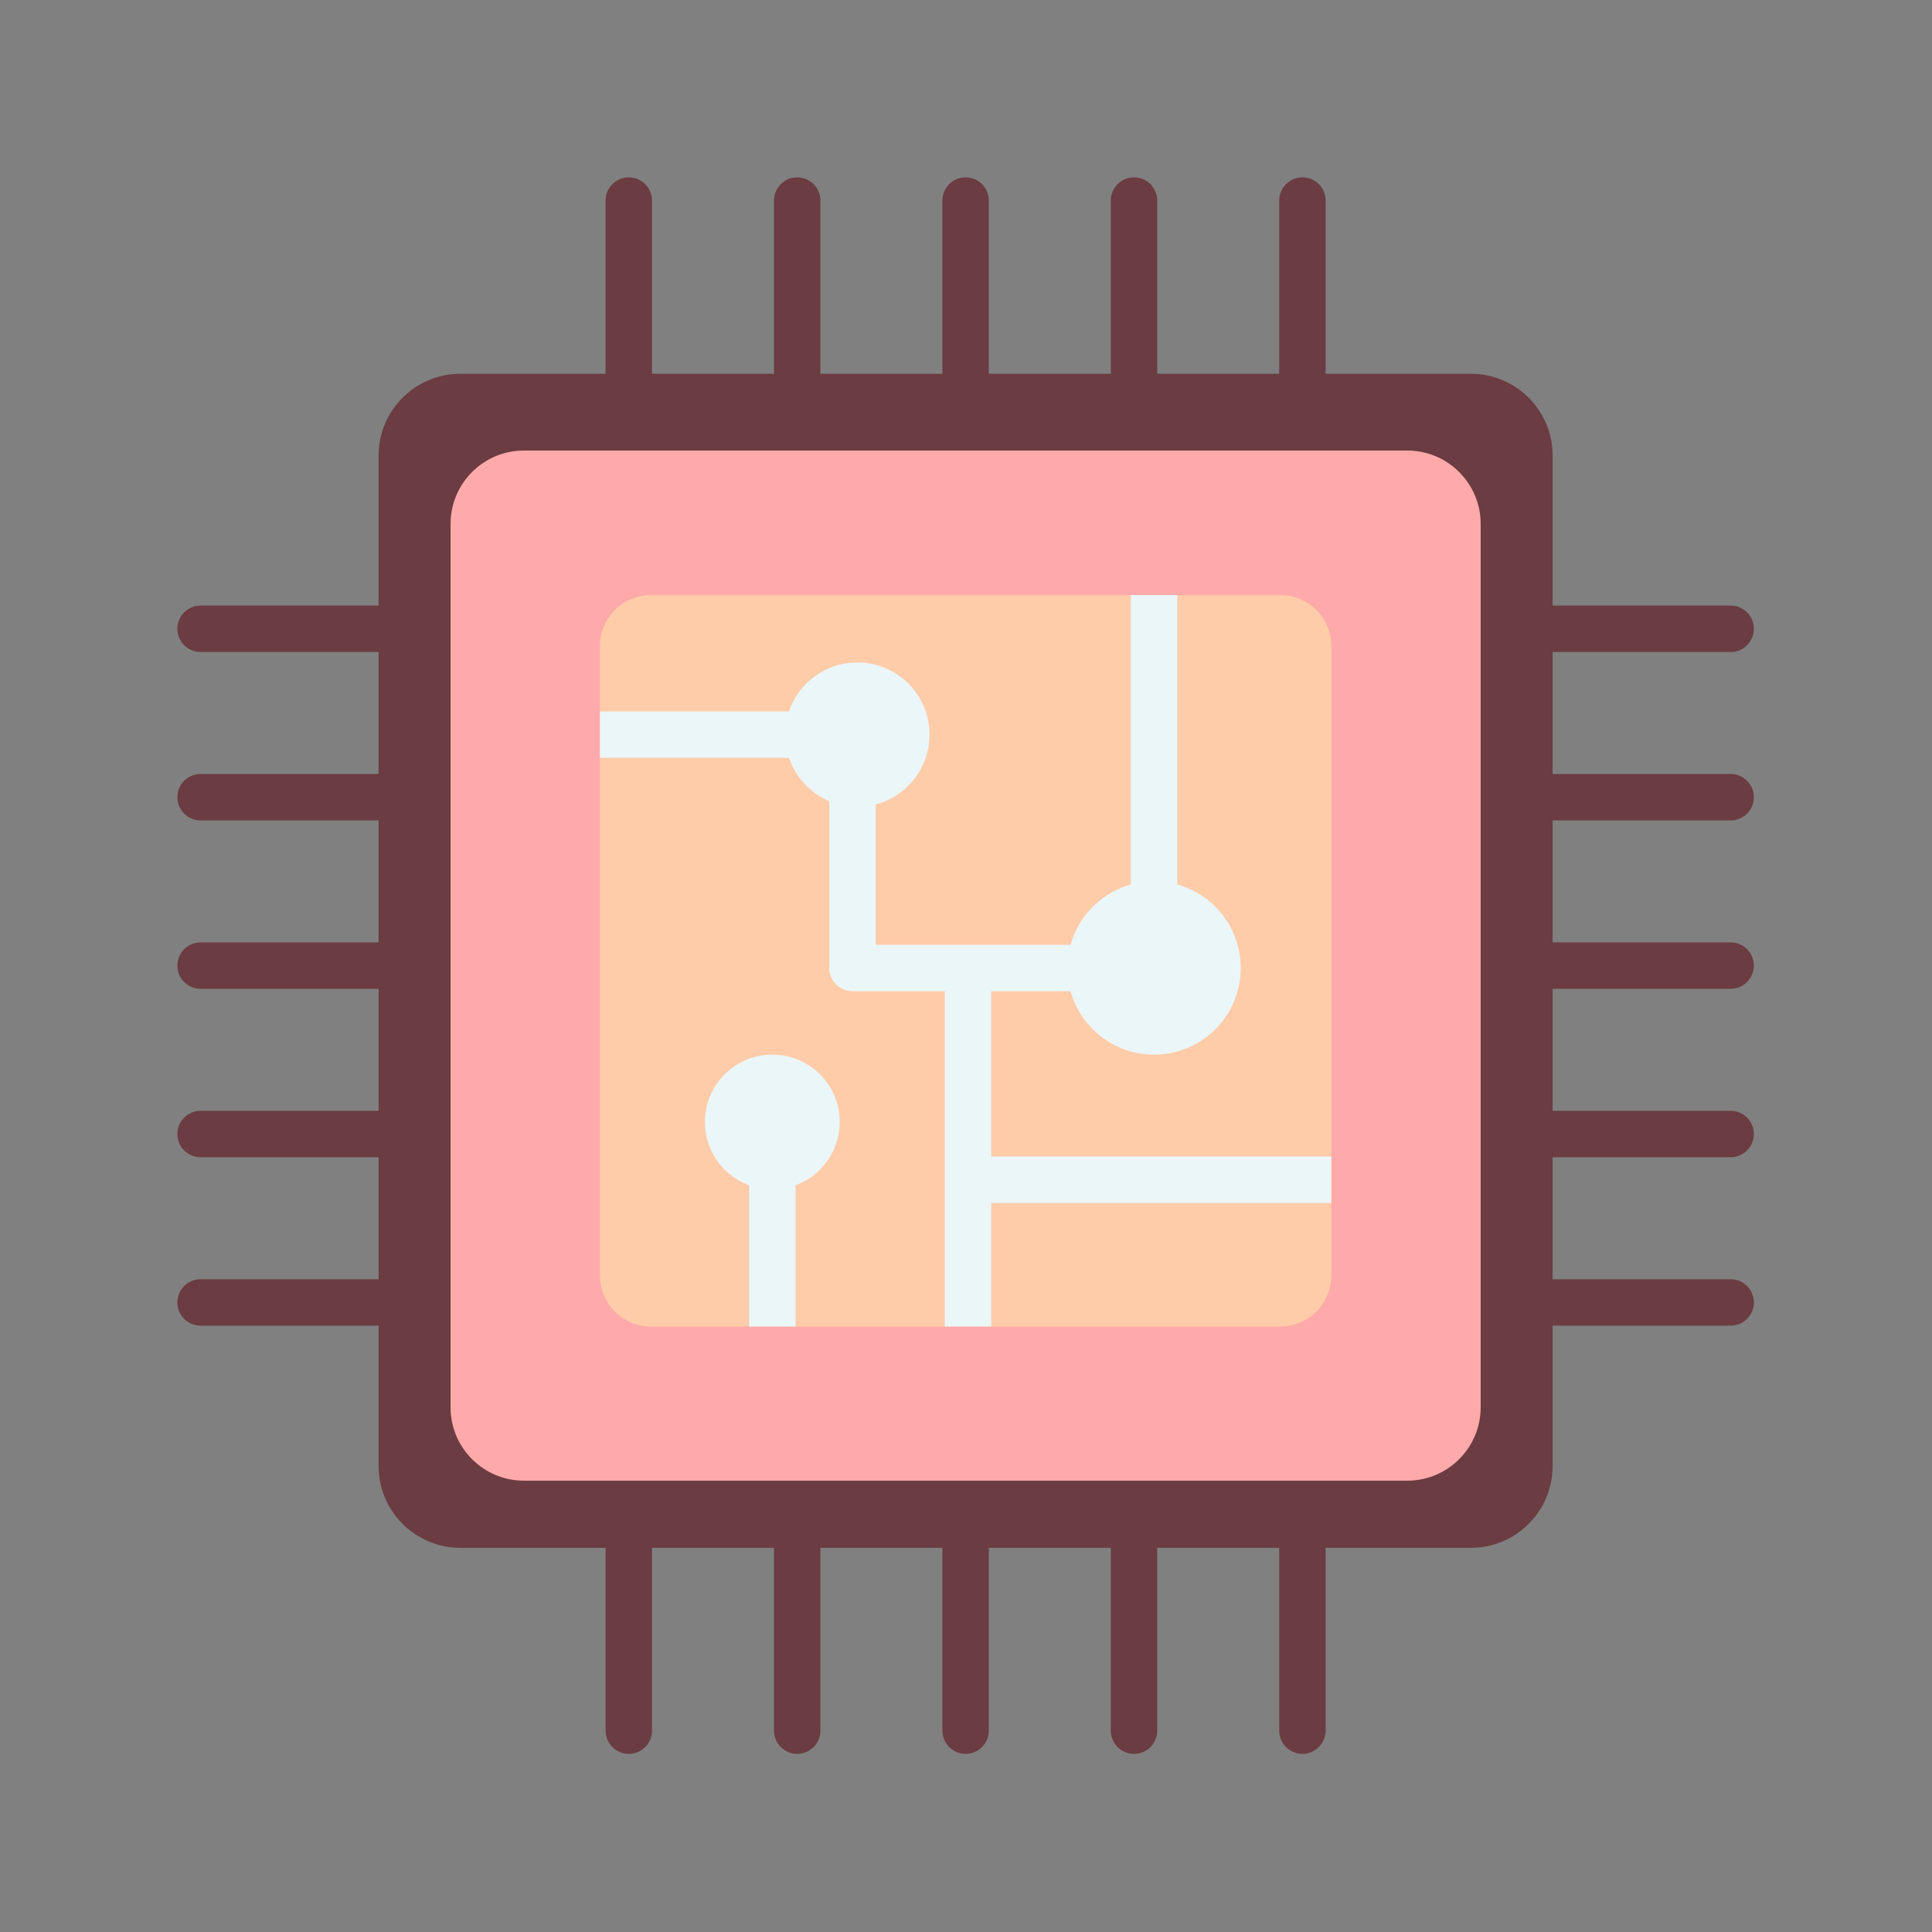 <?xml version="1.0" encoding="UTF-8" standalone="no"?>
<!DOCTYPE svg PUBLIC "-//W3C//DTD SVG 1.1//EN" "http://www.w3.org/Graphics/SVG/1.1/DTD/svg11.dtd">
<svg width="100%" height="100%" viewBox="0 0 512 512" version="1.1" xmlns="http://www.w3.org/2000/svg" xmlns:xlink="http://www.w3.org/1999/xlink" xml:space="preserve" xmlns:serif="http://www.serif.com/" style="fill-rule:evenodd;clip-rule:evenodd;stroke-linejoin:round;stroke-miterlimit:1.414;">
    <rect x="0" y="0" width="512" height="512" fill="#808080" stroke="none"/>
    <g transform="matrix(1,0,0,1,-8,-6)">
        <g>
            <g>
                <g transform="matrix(0.816,0,0,0.816,55,53)">
                    <path d="M146.613,0C142.451,0 139.077,3.374 139.077,7.536L139.077,71.836C139.077,75.998 142.451,79.372 146.613,79.372C150.775,79.372 154.149,75.998 154.149,71.836L154.149,7.536C154.149,3.374 150.775,0 146.613,0Z" style="fill:rgb(107,60,65);fill-rule:nonzero;"/>
                </g>
                <g transform="matrix(0.816,0,0,0.816,55,53)">
                    <path d="M201.307,0C197.145,0 193.771,3.374 193.771,7.536L193.771,71.836C193.771,75.998 197.145,79.372 201.307,79.372C205.469,79.372 208.843,75.998 208.843,71.836L208.843,7.536C208.843,3.374 205.469,0 201.307,0Z" style="fill:rgb(107,60,65);fill-rule:nonzero;"/>
                </g>
                <g transform="matrix(0.816,0,0,0.816,55,53)">
                    <path d="M256,0C251.838,0 248.464,3.374 248.464,7.536L248.464,71.836C248.464,75.998 251.838,79.372 256,79.372C260.162,79.372 263.536,75.998 263.536,71.836L263.536,7.536C263.536,3.374 260.162,0 256,0Z" style="fill:rgb(107,60,65);fill-rule:nonzero;"/>
                </g>
                <g transform="matrix(0.816,0,0,0.816,55,53)">
                    <path d="M310.693,0C306.531,0 303.157,3.374 303.157,7.536L303.157,71.836C303.157,75.998 306.531,79.372 310.693,79.372C314.855,79.372 318.229,75.998 318.229,71.836L318.229,7.536C318.229,3.374 314.855,0 310.693,0Z" style="fill:rgb(107,60,65);fill-rule:nonzero;"/>
                </g>
                <g transform="matrix(0.816,0,0,0.816,55,53)">
                    <path d="M365.387,0C361.225,0 357.851,3.374 357.851,7.536L357.851,71.836C357.851,75.998 361.225,79.372 365.387,79.372C369.549,79.372 372.923,75.998 372.923,71.836L372.923,7.536C372.923,3.374 369.549,0 365.387,0Z" style="fill:rgb(107,60,65);fill-rule:nonzero;"/>
                </g>
                <g transform="matrix(0.816,0,0,0.816,55,53)">
                    <path d="M146.613,432.628C142.451,432.628 139.077,436.002 139.077,440.164L139.077,504.464C139.077,508.626 142.451,512 146.613,512C150.775,512 154.149,508.626 154.149,504.464L154.149,440.164C154.149,436.002 150.775,432.628 146.613,432.628Z" style="fill:rgb(107,60,65);fill-rule:nonzero;"/>
                </g>
                <g transform="matrix(0.816,0,0,0.816,55,53)">
                    <path d="M201.307,432.628C197.145,432.628 193.771,436.002 193.771,440.164L193.771,504.464C193.771,508.626 197.145,512 201.307,512C205.469,512 208.843,508.626 208.843,504.464L208.843,440.164C208.843,436.002 205.469,432.628 201.307,432.628Z" style="fill:rgb(107,60,65);fill-rule:nonzero;"/>
                </g>
                <g transform="matrix(0.816,0,0,0.816,55,53)">
                    <path d="M256,432.628C251.838,432.628 248.464,436.002 248.464,440.164L248.464,504.464C248.464,508.626 251.838,512 256,512C260.162,512 263.536,508.626 263.536,504.464L263.536,440.164C263.536,436.002 260.162,432.628 256,432.628Z" style="fill:rgb(107,60,65);fill-rule:nonzero;"/>
                </g>
                <g transform="matrix(0.816,0,0,0.816,55,53)">
                    <path d="M310.693,432.628C306.531,432.628 303.157,436.002 303.157,440.164L303.157,504.464C303.157,508.626 306.531,512 310.693,512C314.855,512 318.229,508.626 318.229,504.464L318.229,440.164C318.229,436.002 314.855,432.628 310.693,432.628Z" style="fill:rgb(107,60,65);fill-rule:nonzero;"/>
                </g>
                <g transform="matrix(0.816,0,0,0.816,55,53)">
                    <path d="M365.387,432.628C361.225,432.628 357.851,436.002 357.851,440.164L357.851,504.464C357.851,508.626 361.225,512 365.387,512C369.549,512 372.923,508.626 372.923,504.464L372.923,440.164C372.923,436.002 369.549,432.628 365.387,432.628Z" style="fill:rgb(107,60,65);fill-rule:nonzero;"/>
                </g>
                <g transform="matrix(0.816,0,0,0.816,55,53)">
                    <path d="M440.164,154.149L504.464,154.149C508.626,154.149 512,150.775 512,146.613C512,142.451 508.626,139.077 504.464,139.077L440.164,139.077C436.002,139.077 432.628,142.451 432.628,146.613C432.628,150.775 436.002,154.149 440.164,154.149Z" style="fill:rgb(107,60,65);fill-rule:nonzero;"/>
                </g>
                <g transform="matrix(0.816,0,0,0.816,55,53)">
                    <path d="M504.464,193.771L440.164,193.771C436.002,193.771 432.628,197.145 432.628,201.307C432.628,205.469 436.002,208.843 440.164,208.843L504.464,208.843C508.626,208.843 512,205.469 512,201.307C512,197.145 508.626,193.771 504.464,193.771Z" style="fill:rgb(107,60,65);fill-rule:nonzero;"/>
                </g>
                <g transform="matrix(0.816,0,0,0.816,55,53)">
                    <path d="M504.464,248.464L440.164,248.464C436.002,248.464 432.628,251.838 432.628,256C432.628,260.162 436.002,263.536 440.164,263.536L504.464,263.536C508.626,263.536 512,260.162 512,256C512,251.838 508.626,248.464 504.464,248.464Z" style="fill:rgb(107,60,65);fill-rule:nonzero;"/>
                </g>
                <g transform="matrix(0.816,0,0,0.816,55,53)">
                    <path d="M504.464,303.157L440.164,303.157C436.002,303.157 432.628,306.531 432.628,310.693C432.628,314.855 436.002,318.229 440.164,318.229L504.464,318.229C508.626,318.229 512,314.855 512,310.693C512,306.531 508.626,303.157 504.464,303.157Z" style="fill:rgb(107,60,65);fill-rule:nonzero;"/>
                </g>
                <g transform="matrix(0.816,0,0,0.816,55,53)">
                    <path d="M504.464,357.851L440.164,357.851C436.002,357.851 432.628,361.225 432.628,365.387C432.628,369.549 436.002,372.923 440.164,372.923L504.464,372.923C508.626,372.923 512,369.549 512,365.387C512,361.225 508.626,357.851 504.464,357.851Z" style="fill:rgb(107,60,65);fill-rule:nonzero;"/>
                </g>
                <g transform="matrix(0.816,0,0,0.816,55,53)">
                    <path d="M71.836,139.077L7.536,139.077C3.374,139.077 0,142.451 0,146.613C0,150.775 3.374,154.149 7.536,154.149L71.836,154.149C75.998,154.149 79.372,150.775 79.372,146.613C79.372,142.451 75.998,139.077 71.836,139.077Z" style="fill:rgb(107,60,65);fill-rule:nonzero;"/>
                </g>
                <g transform="matrix(0.816,0,0,0.816,55,53)">
                    <path d="M71.836,193.771L7.536,193.771C3.374,193.771 0,197.145 0,201.307C0,205.469 3.374,208.843 7.536,208.843L71.836,208.843C75.998,208.843 79.372,205.469 79.372,201.307C79.372,197.145 75.998,193.771 71.836,193.771Z" style="fill:rgb(107,60,65);fill-rule:nonzero;"/>
                </g>
                <g transform="matrix(0.816,0,0,0.816,55,53)">
                    <path d="M71.836,248.464L7.536,248.464C3.374,248.464 0,251.838 0,256C0,260.162 3.374,263.536 7.536,263.536L71.836,263.536C75.998,263.536 79.372,260.162 79.372,256C79.372,251.838 75.998,248.464 71.836,248.464Z" style="fill:rgb(107,60,65);fill-rule:nonzero;"/>
                </g>
                <g transform="matrix(0.816,0,0,0.816,55,53)">
                    <path d="M71.836,303.157L7.536,303.157C3.374,303.157 0,306.531 0,310.693C0,314.855 3.374,318.229 7.536,318.229L71.836,318.229C75.998,318.229 79.372,314.855 79.372,310.693C79.372,306.531 75.998,303.157 71.836,303.157Z" style="fill:rgb(107,60,65);fill-rule:nonzero;"/>
                </g>
                <g transform="matrix(0.816,0,0,0.816,55,53)">
                    <path d="M71.836,357.851L7.536,357.851C3.374,357.851 0,361.225 0,365.387C0,369.549 3.374,372.923 7.536,372.923L71.836,372.923C75.998,372.923 79.372,369.549 79.372,365.387C79.372,361.225 75.998,357.851 71.836,357.851Z" style="fill:rgb(107,60,65);fill-rule:nonzero;"/>
                </g>
                <g transform="matrix(0.816,0,0,0.816,55,53)">
                    <path d="M446.645,90.358L446.645,418.518C446.645,433.189 434.751,445.083 420.08,445.083L91.92,445.083C77.249,445.083 65.355,433.189 65.355,418.518L65.355,90.358C65.355,75.687 77.249,63.793 91.92,63.793L420.08,63.793C434.751,63.793 446.645,75.685 446.645,90.358Z" style="fill:rgb(107,60,65);fill-rule:nonzero;"/>
                </g>
                <g transform="matrix(0.816,0,0,0.816,55,53)">
                    <path d="M422.664,112.559L422.664,399.44C422.664,412.266 412.266,422.663 399.441,422.663L112.559,422.663C99.733,422.663 89.336,412.265 89.336,399.44L89.336,112.559C89.336,99.733 99.734,89.336 112.559,89.336L399.44,89.336C412.266,89.336 422.664,99.734 422.664,112.559Z" style="fill:rgb(255,170,170);fill-rule:nonzero;stroke:rgb(255,170,170);stroke-width:1.22px;"/>
                </g>
                <g transform="matrix(0.816,0,0,0.816,55,53)">
                    <path d="M374.759,152.223L374.759,356.652C374.759,365.786 367.354,373.201 358.21,373.201L153.79,373.201C144.646,373.201 137.241,365.785 137.241,356.652L137.241,152.223C137.241,143.079 144.646,135.674 153.79,135.674L358.209,135.674C367.353,135.674 374.759,143.079 374.759,152.223Z" style="fill:rgb(255,204,170);fill-rule:nonzero;"/>
                </g>
                <g transform="matrix(0.816,0,0,0.816,55,53)">
                    <rect x="137.237" y="173.451" width="63.283" height="15.072" style="fill:rgb(235,246,249);"/>
                </g>
                <g transform="matrix(0.816,0,0,0.816,55,53)">
                    <rect x="309.673" y="135.67" width="15.072" height="119.321" style="fill:rgb(235,246,249);"/>
                </g>
                <g transform="matrix(0.816,0,0,0.816,55,53)">
                    <rect x="185.689" y="319.279" width="15.072" height="53.918" style="fill:rgb(235,246,249);"/>
                </g>
                <g transform="matrix(0.816,0,0,0.816,55,53)">
                    <path d="M374.759,318.007L374.759,333.079L264.32,333.079L264.32,373.201L249.248,373.201L249.248,264.32L219.274,264.32C215.114,264.32 211.738,260.944 211.738,256.784L211.738,200.525C211.738,196.365 215.114,192.989 219.274,192.989C223.444,192.989 226.81,196.365 226.81,200.525L226.81,249.248L291.158,249.248C295.318,249.248 298.694,252.624 298.694,256.784C298.694,260.944 295.318,264.32 291.158,264.32L264.32,264.32L264.32,318.007L374.759,318.007Z" style="fill:rgb(235,246,249);fill-rule:nonzero;"/>
                </g>
                <g transform="matrix(0.816,0,0,0.816,55,53)">
                    <path d="M244.284,180.991C244.284,190.788 238.265,199.188 229.724,202.685C226.981,203.81 223.987,204.433 220.841,204.433C207.889,204.433 197.399,193.933 197.399,180.991C197.399,168.049 207.889,157.549 220.841,157.549C223.986,157.549 226.98,158.172 229.724,159.297C238.265,162.794 244.284,171.194 244.284,180.991Z" style="fill:rgb(235,246,249);fill-rule:nonzero;"/>
                </g>
                <g transform="matrix(0.816,0,0,0.816,55,53)">
                    <path d="M215.114,306.783C215.114,315.706 209.778,323.382 202.112,326.789C199.399,327.995 196.395,328.668 193.229,328.668C181.151,328.668 171.354,318.871 171.354,306.783C171.354,294.705 181.151,284.908 193.229,284.908C196.394,284.908 199.399,285.581 202.112,286.787C209.779,290.194 215.114,297.871 215.114,306.783Z" style="fill:rgb(235,246,249);fill-rule:nonzero;"/>
                </g>
                <g transform="matrix(0.816,0,0,0.816,55,53)">
                    <path d="M345.338,256.784C345.338,269.214 337.269,279.764 326.086,283.472C323.303,284.406 320.318,284.909 317.214,284.909C301.68,284.909 289.079,272.319 289.079,256.784C289.079,241.249 301.679,228.649 317.214,228.649C320.319,228.649 323.303,229.151 326.086,230.086C337.269,233.794 345.338,244.354 345.338,256.784Z" style="fill:rgb(235,246,249);fill-rule:nonzero;"/>
                </g>
            </g>
        </g>
    </g>
</svg>
